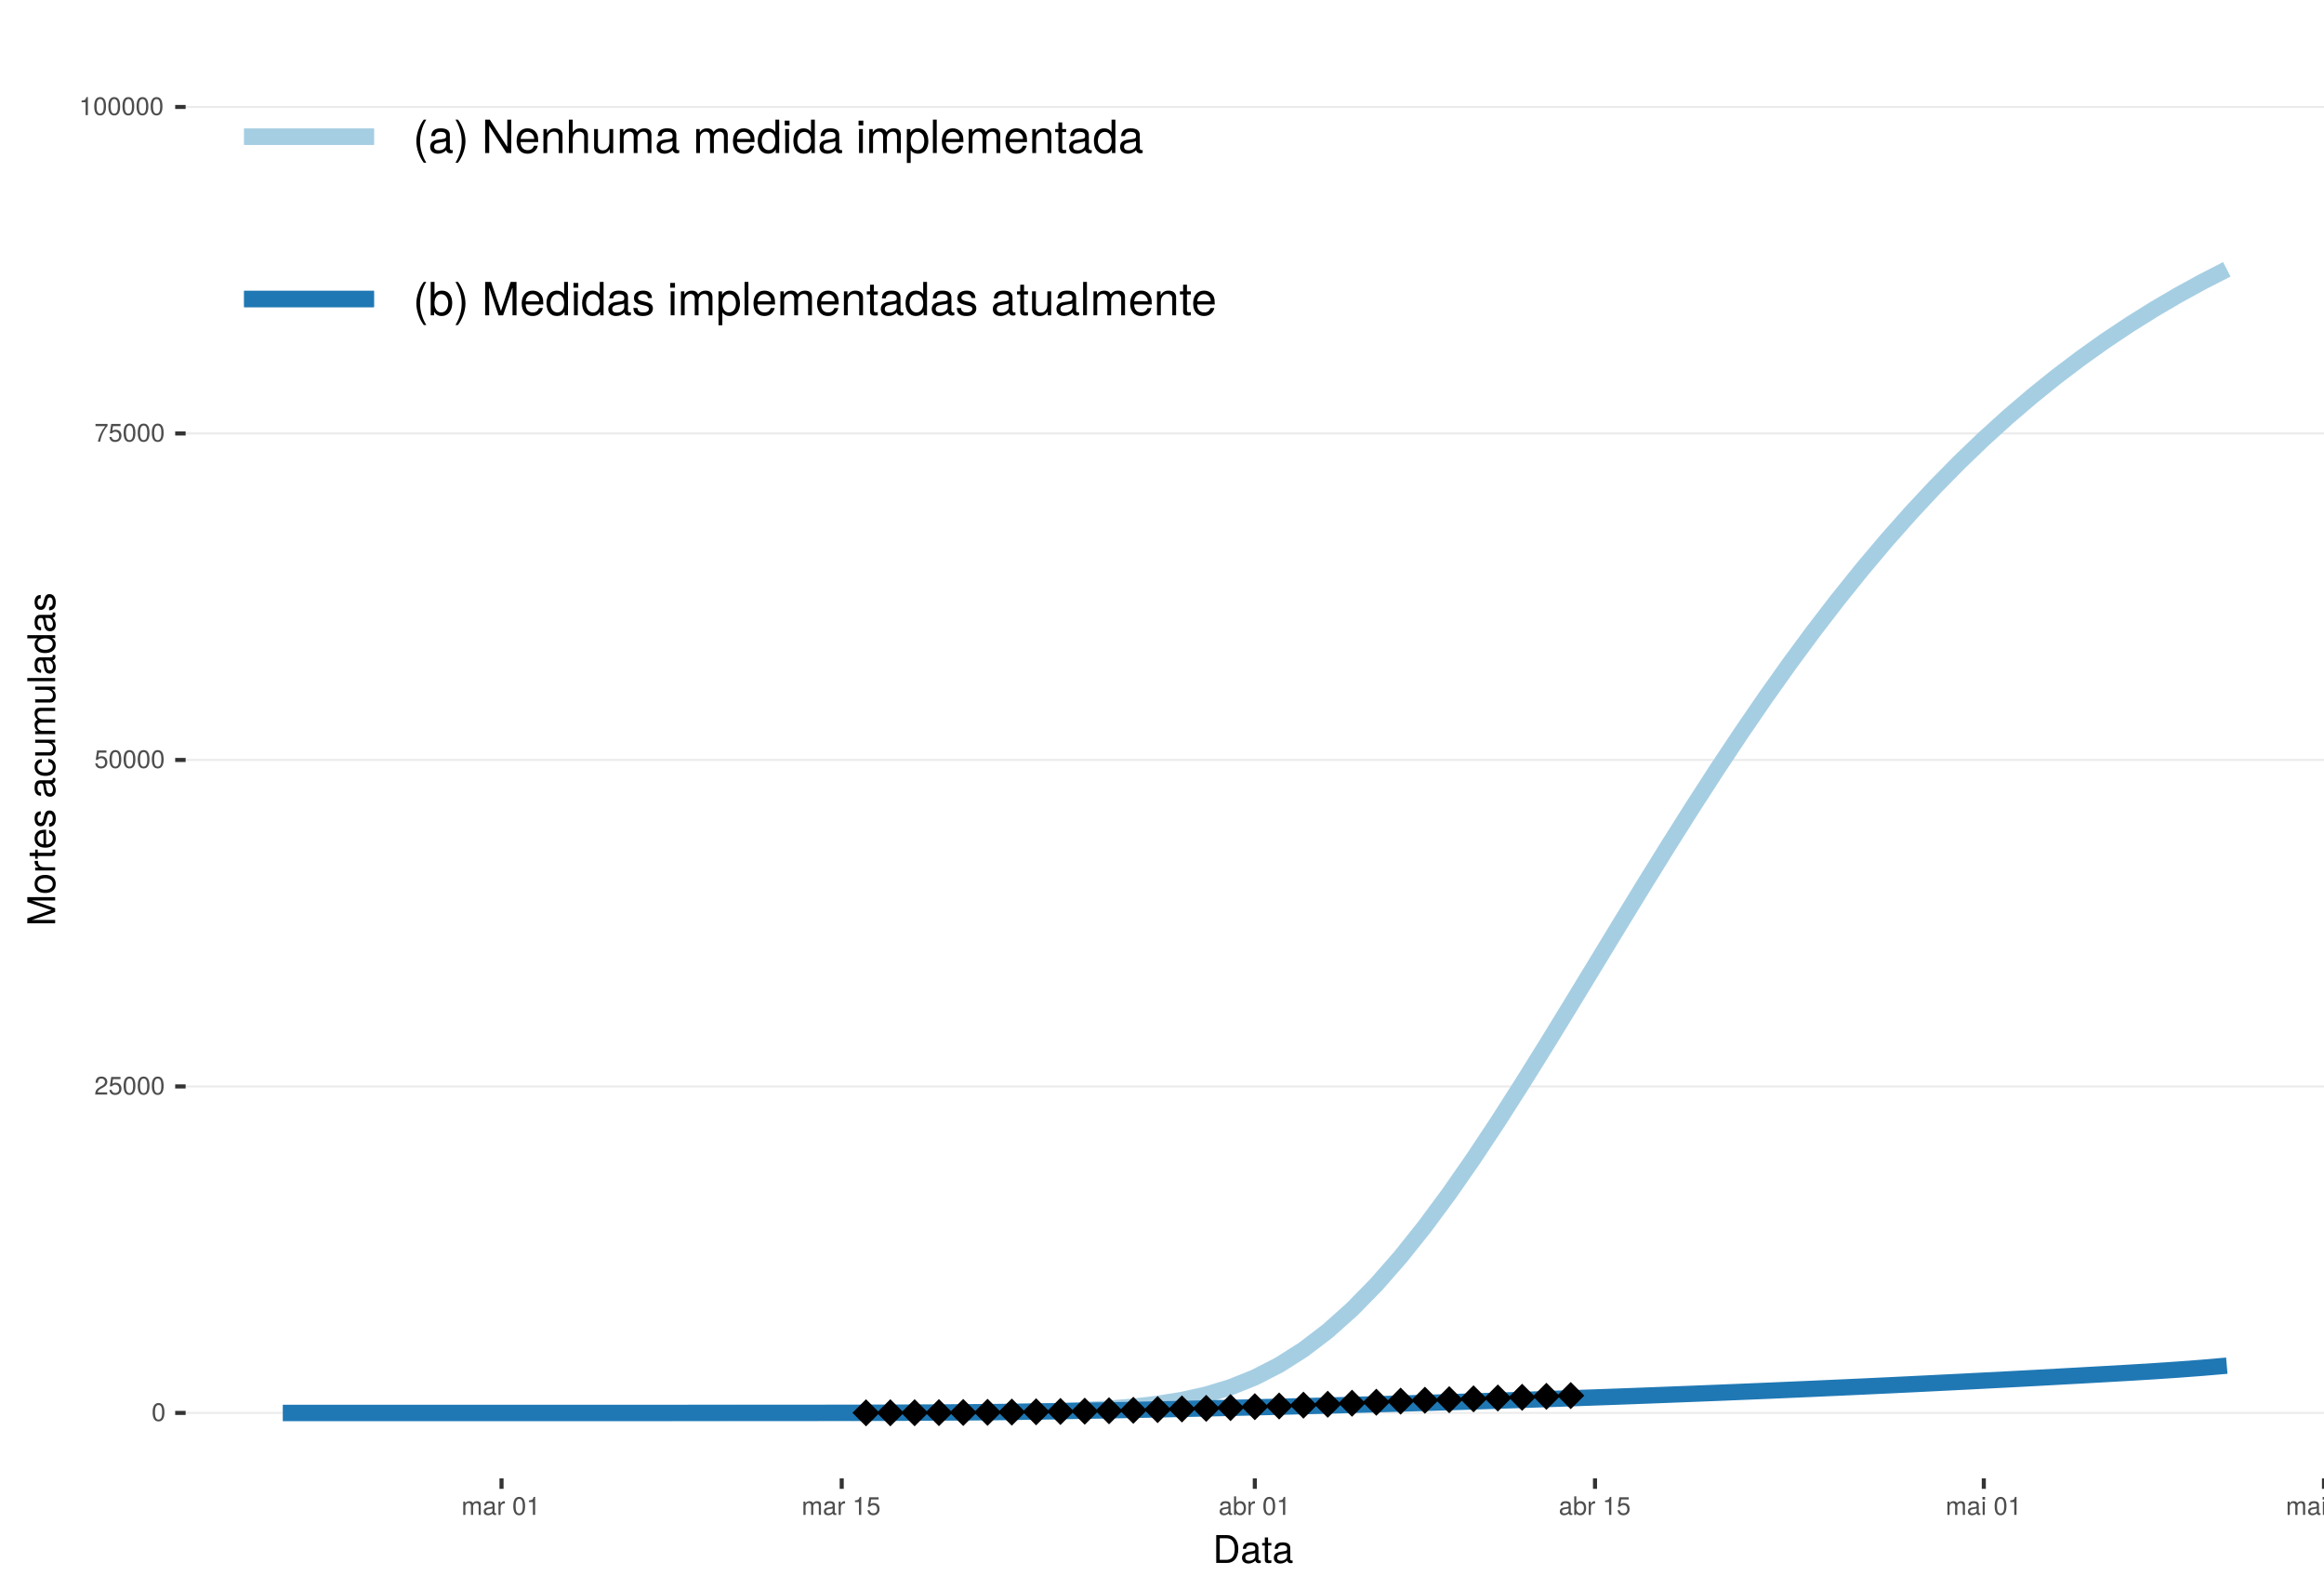 <?xml version="1.0" encoding="UTF-8"?>
<svg xmlns="http://www.w3.org/2000/svg" xmlns:xlink="http://www.w3.org/1999/xlink" width="609pt" height="413pt" viewBox="0 0 609 413" version="1.1">
<defs>
<g>
<symbol overflow="visible" id="glyph0-0">
<path style="stroke:none;" d=""/>
</symbol>
<symbol overflow="visible" id="glyph0-1">
<path style="stroke:none;" d="M 3.375 -2.266 C 3.375 -3.906 2.859 -4.719 1.828 -4.719 C 0.812 -4.719 0.281 -3.891 0.281 -2.312 C 0.281 -0.719 0.812 0.094 1.828 0.094 C 2.828 0.094 3.375 -0.719 3.375 -2.266 Z M 2.781 -2.328 C 2.781 -0.984 2.469 -0.391 1.812 -0.391 C 1.203 -0.391 0.891 -1.016 0.891 -2.297 C 0.891 -3.594 1.203 -4.203 1.828 -4.203 C 2.469 -4.203 2.781 -3.594 2.781 -2.328 Z M 2.781 -2.328 "/>
</symbol>
<symbol overflow="visible" id="glyph0-2">
<path style="stroke:none;" d="M 3.406 -3.328 C 3.406 -4.141 2.781 -4.719 1.891 -4.719 C 0.922 -4.719 0.359 -4.234 0.328 -3.078 L 0.922 -3.078 C 0.969 -3.875 1.297 -4.203 1.875 -4.203 C 2.406 -4.203 2.797 -3.828 2.797 -3.328 C 2.797 -2.953 2.578 -2.625 2.156 -2.391 L 1.547 -2.047 C 0.562 -1.484 0.281 -1.031 0.219 0 L 3.375 0 L 3.375 -0.578 L 0.891 -0.578 C 0.938 -0.969 1.156 -1.219 1.734 -1.547 L 2.406 -1.906 C 3.062 -2.266 3.406 -2.75 3.406 -3.328 Z M 3.406 -3.328 "/>
</symbol>
<symbol overflow="visible" id="glyph0-3">
<path style="stroke:none;" d="M 3.422 -1.562 C 3.422 -2.5 2.797 -3.109 1.891 -3.109 C 1.562 -3.109 1.297 -3.016 1.016 -2.828 L 1.203 -4.047 L 3.172 -4.047 L 3.172 -4.625 L 0.734 -4.625 L 0.375 -2.156 L 0.922 -2.156 C 1.188 -2.469 1.422 -2.594 1.781 -2.594 C 2.422 -2.594 2.812 -2.188 2.812 -1.484 C 2.812 -0.812 2.422 -0.422 1.781 -0.422 C 1.266 -0.422 0.953 -0.672 0.812 -1.219 L 0.234 -1.219 C 0.422 -0.266 0.953 0.094 1.797 0.094 C 2.75 0.094 3.422 -0.562 3.422 -1.562 Z M 3.422 -1.562 "/>
</symbol>
<symbol overflow="visible" id="glyph0-4">
<path style="stroke:none;" d="M 3.469 -4.125 L 3.469 -4.625 L 0.312 -4.625 L 0.312 -4.047 L 2.859 -4.047 C 1.922 -2.859 1.25 -1.484 0.922 0 L 1.547 0 C 1.797 -1.531 2.469 -2.953 3.469 -4.125 Z M 3.469 -4.125 "/>
</symbol>
<symbol overflow="visible" id="glyph0-5">
<path style="stroke:none;" d="M 2.312 0 L 2.312 -4.719 L 1.922 -4.719 C 1.719 -4 1.578 -3.891 0.672 -3.781 L 0.672 -3.359 L 1.719 -3.359 L 1.719 0 Z M 2.312 0 "/>
</symbol>
<symbol overflow="visible" id="glyph0-6">
<path style="stroke:none;" d="M 5.062 0 L 5.062 -2.609 C 5.062 -3.234 4.719 -3.594 4.062 -3.594 C 3.594 -3.594 3.312 -3.453 2.984 -3.062 C 2.781 -3.422 2.5 -3.594 2.047 -3.594 C 1.578 -3.594 1.281 -3.422 0.984 -3 L 0.984 -3.484 L 0.469 -3.484 L 0.469 0 L 1.031 0 L 1.031 -2.188 C 1.031 -2.703 1.391 -3.109 1.844 -3.109 C 2.25 -3.109 2.484 -2.844 2.484 -2.406 L 2.484 0 L 3.047 0 L 3.047 -2.188 C 3.047 -2.703 3.422 -3.109 3.875 -3.109 C 4.266 -3.109 4.5 -2.844 4.5 -2.406 L 4.5 0 Z M 5.062 0 "/>
</symbol>
<symbol overflow="visible" id="glyph0-7">
<path style="stroke:none;" d="M 3.562 -0.016 L 3.562 -0.438 C 3.5 -0.422 3.469 -0.422 3.438 -0.422 C 3.25 -0.422 3.141 -0.516 3.141 -0.688 L 3.141 -2.641 C 3.141 -3.25 2.688 -3.594 1.828 -3.594 C 0.984 -3.594 0.469 -3.266 0.438 -2.453 L 0.984 -2.453 C 1.031 -2.875 1.297 -3.078 1.812 -3.078 C 2.312 -3.078 2.594 -2.891 2.594 -2.562 L 2.594 -2.406 C 2.594 -2.172 2.453 -2.078 2.016 -2.031 C 1.219 -1.922 1.109 -1.891 0.891 -1.812 C 0.484 -1.641 0.281 -1.328 0.281 -0.906 C 0.281 -0.266 0.719 0.094 1.422 0.094 C 1.875 0.094 2.297 -0.094 2.609 -0.406 C 2.672 -0.141 2.906 0.047 3.188 0.047 C 3.297 0.047 3.375 0.031 3.562 -0.016 Z M 2.594 -1.203 C 2.594 -0.703 2.078 -0.391 1.547 -0.391 C 1.109 -0.391 0.859 -0.547 0.859 -0.922 C 0.859 -1.281 1.109 -1.438 1.703 -1.531 C 2.281 -1.609 2.406 -1.641 2.594 -1.719 Z M 2.594 -1.203 "/>
</symbol>
<symbol overflow="visible" id="glyph0-8">
<path style="stroke:none;" d="M 2.141 -3 L 2.141 -3.562 C 2.047 -3.578 2 -3.594 1.922 -3.594 C 1.562 -3.594 1.297 -3.375 0.969 -2.859 L 0.969 -3.484 L 0.469 -3.484 L 0.469 0 L 1.016 0 L 1.016 -1.812 C 1.016 -2.594 1.281 -2.984 2.141 -3 Z M 2.141 -3 "/>
</symbol>
<symbol overflow="visible" id="glyph0-9">
<path style="stroke:none;" d=""/>
</symbol>
<symbol overflow="visible" id="glyph0-10">
<path style="stroke:none;" d="M 3.484 -1.781 C 3.484 -2.922 2.906 -3.594 1.984 -3.594 C 1.516 -3.594 1.172 -3.406 0.906 -3.016 L 0.906 -4.859 L 0.359 -4.859 L 0.359 0 L 0.859 0 L 0.859 -0.5 C 1.125 -0.094 1.484 0.094 1.969 0.094 C 2.875 0.094 3.484 -0.656 3.484 -1.781 Z M 2.906 -1.75 C 2.906 -0.953 2.484 -0.422 1.891 -0.422 C 1.297 -0.422 0.906 -0.953 0.906 -1.75 C 0.906 -2.562 1.297 -3.094 1.891 -3.062 C 2.5 -3.062 2.906 -2.531 2.906 -1.75 Z M 2.906 -1.75 "/>
</symbol>
<symbol overflow="visible" id="glyph0-11">
<path style="stroke:none;" d="M 1.016 0 L 1.016 -3.484 L 0.469 -3.484 L 0.469 0 Z M 1.094 -4.016 L 1.094 -4.703 L 0.406 -4.703 L 0.406 -4.016 Z M 1.094 -4.016 "/>
</symbol>
<symbol overflow="visible" id="glyph1-0">
<path style="stroke:none;" d=""/>
</symbol>
<symbol overflow="visible" id="glyph1-1">
<path style="stroke:none;" d="M 6.672 -3.656 C 6.672 -5.906 5.547 -7.297 3.703 -7.297 L 0.891 -7.297 L 0.891 0 L 3.703 0 C 5.547 0 6.672 -1.375 6.672 -3.656 Z M 5.734 -3.641 C 5.734 -1.797 4.984 -0.812 3.547 -0.812 L 1.812 -0.812 L 1.812 -6.469 L 3.547 -6.469 C 4.984 -6.469 5.734 -5.5 5.734 -3.641 Z M 5.734 -3.641 "/>
</symbol>
<symbol overflow="visible" id="glyph1-2">
<path style="stroke:none;" d="M 5.344 -0.016 L 5.344 -0.656 C 5.266 -0.625 5.219 -0.625 5.172 -0.625 C 4.875 -0.625 4.719 -0.781 4.719 -1.047 L 4.719 -3.953 C 4.719 -4.891 4.047 -5.391 2.75 -5.391 C 1.484 -5.391 0.703 -4.906 0.656 -3.688 L 1.484 -3.688 C 1.562 -4.328 1.938 -4.625 2.719 -4.625 C 3.469 -4.625 3.891 -4.344 3.891 -3.844 L 3.891 -3.625 C 3.891 -3.266 3.688 -3.125 3.016 -3.047 C 1.844 -2.891 1.656 -2.844 1.344 -2.719 C 0.734 -2.469 0.422 -2 0.422 -1.359 C 0.422 -0.406 1.078 0.156 2.141 0.156 C 2.812 0.156 3.453 -0.125 3.922 -0.625 C 4.016 -0.219 4.375 0.062 4.781 0.062 C 4.953 0.062 5.078 0.047 5.344 -0.016 Z M 3.891 -1.812 C 3.891 -1.062 3.125 -0.578 2.312 -0.578 C 1.672 -0.578 1.297 -0.812 1.297 -1.375 C 1.297 -1.938 1.656 -2.172 2.547 -2.297 C 3.438 -2.422 3.609 -2.453 3.891 -2.594 Z M 3.891 -1.812 "/>
</symbol>
<symbol overflow="visible" id="glyph1-3">
<path style="stroke:none;" d="M 2.547 0 L 2.547 -0.703 C 2.438 -0.672 2.297 -0.656 2.141 -0.656 C 1.781 -0.656 1.688 -0.766 1.688 -1.125 L 1.688 -4.562 L 2.547 -4.562 L 2.547 -5.234 L 1.688 -5.234 L 1.688 -6.688 L 0.844 -6.688 L 0.844 -5.234 L 0.141 -5.234 L 0.141 -4.562 L 0.844 -4.562 L 0.844 -0.766 C 0.844 -0.234 1.203 0.062 1.859 0.062 C 2.062 0.062 2.266 0.047 2.547 0 Z M 2.547 0 "/>
</symbol>
<symbol overflow="visible" id="glyph2-0">
<path style="stroke:none;" d=""/>
</symbol>
<symbol overflow="visible" id="glyph2-1">
<path style="stroke:none;" d="M 0 -7.609 L -7.297 -7.609 L -7.297 -6.312 L -0.938 -4.203 L -7.297 -2.047 L -7.297 -0.75 L 0 -0.75 L 0 -1.625 L -6.109 -1.625 L 0 -3.703 L 0 -4.688 L -6.109 -6.734 L 0 -6.734 Z M 0 -7.609 "/>
</symbol>
<symbol overflow="visible" id="glyph2-2">
<path style="stroke:none;" d="M -2.578 -5.094 C -4.391 -5.094 -5.391 -4.234 -5.391 -2.719 C -5.391 -1.25 -4.375 -0.359 -2.625 -0.359 C -0.859 -0.359 0.156 -1.234 0.156 -2.734 C 0.156 -4.203 -0.859 -5.094 -2.578 -5.094 Z M -2.594 -4.234 C -1.359 -4.234 -0.625 -3.656 -0.625 -2.734 C -0.625 -1.797 -1.344 -1.234 -2.625 -1.234 C -3.875 -1.234 -4.625 -1.797 -4.625 -2.734 C -4.625 -3.672 -3.891 -4.234 -2.594 -4.234 Z M -2.594 -4.234 "/>
</symbol>
<symbol overflow="visible" id="glyph2-3">
<path style="stroke:none;" d="M -4.516 -3.203 L -5.359 -3.203 C -5.375 -3.062 -5.391 -3 -5.391 -2.891 C -5.391 -2.344 -5.062 -1.938 -4.297 -1.453 L -5.234 -1.453 L -5.234 -0.703 L 0 -0.703 L 0 -1.531 L -2.719 -1.531 C -3.906 -1.531 -4.484 -1.922 -4.516 -3.203 Z M -4.516 -3.203 "/>
</symbol>
<symbol overflow="visible" id="glyph2-4">
<path style="stroke:none;" d="M 0 -2.547 L -0.703 -2.547 C -0.672 -2.438 -0.656 -2.297 -0.656 -2.141 C -0.656 -1.781 -0.766 -1.688 -1.125 -1.688 L -4.562 -1.688 L -4.562 -2.547 L -5.234 -2.547 L -5.234 -1.688 L -6.688 -1.688 L -6.688 -0.844 L -5.234 -0.844 L -5.234 -0.141 L -4.562 -0.141 L -4.562 -0.844 L -0.766 -0.844 C -0.234 -0.844 0.062 -1.203 0.062 -1.859 C 0.062 -2.062 0.047 -2.266 0 -2.547 Z M 0 -2.547 "/>
</symbol>
<symbol overflow="visible" id="glyph2-5">
<path style="stroke:none;" d="M -2.375 -5.125 C -3.141 -5.125 -3.625 -5.062 -4.016 -4.922 C -4.875 -4.578 -5.391 -3.781 -5.391 -2.797 C -5.391 -1.344 -4.312 -0.406 -2.594 -0.406 C -0.875 -0.406 0.156 -1.312 0.156 -2.781 C 0.156 -3.984 -0.531 -4.812 -1.594 -5.016 L -1.594 -4.188 C -0.906 -3.953 -0.625 -3.484 -0.625 -2.812 C -0.625 -1.938 -1.188 -1.297 -2.375 -1.266 Z M -3.125 -4.234 C -3.125 -4.234 -3.078 -4.234 -3.062 -4.234 L -3.062 -1.297 C -3.984 -1.359 -4.625 -1.953 -4.625 -2.797 C -4.625 -3.609 -3.938 -4.234 -3.125 -4.234 Z M -3.125 -4.234 "/>
</symbol>
<symbol overflow="visible" id="glyph2-6">
<path style="stroke:none;" d="M -1.469 -4.594 C -2.25 -4.594 -2.641 -4.156 -2.891 -3.109 L -3.078 -2.312 C -3.234 -1.625 -3.453 -1.344 -3.828 -1.344 C -4.312 -1.344 -4.625 -1.766 -4.625 -2.453 C -4.625 -3.125 -4.328 -3.484 -3.781 -3.5 L -3.781 -4.375 C -4.812 -4.375 -5.391 -3.688 -5.391 -2.484 C -5.391 -1.266 -4.766 -0.469 -3.797 -0.469 C -2.969 -0.469 -2.578 -0.891 -2.281 -2.125 L -2.094 -2.906 C -1.953 -3.484 -1.781 -3.719 -1.406 -3.719 C -0.906 -3.719 -0.625 -3.234 -0.625 -2.5 C -0.625 -1.75 -0.797 -1.328 -1.594 -1.219 L -1.594 -0.344 C -0.391 -0.375 0.156 -1.062 0.156 -2.438 C 0.156 -3.75 -0.453 -4.594 -1.469 -4.594 Z M -1.469 -4.594 "/>
</symbol>
<symbol overflow="visible" id="glyph2-7">
<path style="stroke:none;" d=""/>
</symbol>
<symbol overflow="visible" id="glyph2-8">
<path style="stroke:none;" d="M -0.016 -5.344 L -0.656 -5.344 C -0.625 -5.266 -0.625 -5.219 -0.625 -5.172 C -0.625 -4.875 -0.781 -4.719 -1.047 -4.719 L -3.953 -4.719 C -4.891 -4.719 -5.391 -4.047 -5.391 -2.75 C -5.391 -1.484 -4.906 -0.703 -3.688 -0.656 L -3.688 -1.484 C -4.328 -1.562 -4.625 -1.938 -4.625 -2.719 C -4.625 -3.469 -4.344 -3.891 -3.844 -3.891 L -3.625 -3.891 C -3.266 -3.891 -3.125 -3.688 -3.047 -3.016 C -2.891 -1.844 -2.844 -1.656 -2.719 -1.344 C -2.469 -0.734 -2 -0.422 -1.359 -0.422 C -0.406 -0.422 0.156 -1.078 0.156 -2.141 C 0.156 -2.812 -0.125 -3.453 -0.625 -3.922 C -0.219 -4.016 0.062 -4.375 0.062 -4.781 C 0.062 -4.953 0.047 -5.078 -0.016 -5.344 Z M -1.812 -3.891 C -1.062 -3.891 -0.578 -3.125 -0.578 -2.312 C -0.578 -1.672 -0.812 -1.297 -1.375 -1.297 C -1.938 -1.297 -2.172 -1.656 -2.297 -2.547 C -2.422 -3.438 -2.453 -3.609 -2.594 -3.891 Z M -1.812 -3.891 "/>
</symbol>
<symbol overflow="visible" id="glyph2-9">
<path style="stroke:none;" d="M -1.797 -4.766 L -1.797 -3.938 C -0.953 -3.797 -0.625 -3.359 -0.625 -2.656 C -0.625 -1.734 -1.328 -1.188 -2.562 -1.188 C -3.875 -1.188 -4.625 -1.719 -4.625 -2.625 C -4.625 -3.328 -4.203 -3.766 -3.484 -3.875 L -3.484 -4.703 C -4.766 -4.609 -5.391 -3.812 -5.391 -2.641 C -5.391 -1.234 -4.312 -0.312 -2.562 -0.312 C -0.875 -0.312 0.156 -1.203 0.156 -2.625 C 0.156 -3.875 -0.594 -4.672 -1.797 -4.766 Z M -1.797 -4.766 "/>
</symbol>
<symbol overflow="visible" id="glyph2-10">
<path style="stroke:none;" d="M 0 -4.812 L -5.234 -4.812 L -5.234 -3.984 L -2.344 -3.984 C -1.281 -3.984 -0.578 -3.438 -0.578 -2.562 C -0.578 -1.906 -0.984 -1.484 -1.609 -1.484 L -5.234 -1.484 L -5.234 -0.656 L -1.281 -0.656 C -0.406 -0.656 0.156 -1.297 0.156 -2.312 C 0.156 -3.094 -0.125 -3.578 -0.812 -4.062 L 0 -4.062 Z M 0 -4.812 "/>
</symbol>
<symbol overflow="visible" id="glyph2-11">
<path style="stroke:none;" d="M 0 -7.594 L -3.938 -7.594 C -4.875 -7.594 -5.391 -7.078 -5.391 -6.094 C -5.391 -5.406 -5.188 -4.984 -4.594 -4.484 C -5.156 -4.188 -5.391 -3.766 -5.391 -3.078 C -5.391 -2.375 -5.125 -1.922 -4.5 -1.469 L -5.234 -1.469 L -5.234 -0.703 L 0 -0.703 L 0 -1.547 L -3.297 -1.547 C -4.047 -1.547 -4.656 -2.094 -4.656 -2.766 C -4.656 -3.391 -4.281 -3.734 -3.609 -3.734 L 0 -3.734 L 0 -4.562 L -3.297 -4.562 C -4.047 -4.562 -4.656 -5.125 -4.656 -5.812 C -4.656 -6.422 -4.266 -6.766 -3.609 -6.766 L 0 -6.766 Z M 0 -7.594 "/>
</symbol>
<symbol overflow="visible" id="glyph2-12">
<path style="stroke:none;" d="M 0 -1.516 L -7.297 -1.516 L -7.297 -0.688 L 0 -0.688 Z M 0 -1.516 "/>
</symbol>
<symbol overflow="visible" id="glyph2-13">
<path style="stroke:none;" d="M 0 -4.953 L -7.297 -4.953 L -7.297 -4.125 L -4.578 -4.125 C -5.109 -3.766 -5.391 -3.203 -5.391 -2.516 C -5.391 -1.156 -4.344 -0.266 -2.672 -0.266 C -0.906 -0.266 0.156 -1.125 0.156 -2.547 C 0.156 -3.266 -0.125 -3.766 -0.766 -4.203 L 0 -4.203 Z M -2.594 -4.125 C -1.391 -4.125 -0.625 -3.547 -0.625 -2.656 C -0.625 -1.734 -1.406 -1.125 -2.625 -1.125 C -3.844 -1.125 -4.609 -1.734 -4.609 -2.656 C -4.609 -3.547 -3.812 -4.125 -2.594 -4.125 Z M -2.594 -4.125 "/>
</symbol>
<symbol overflow="visible" id="glyph3-0">
<path style="stroke:none;" d=""/>
</symbol>
<symbol overflow="visible" id="glyph3-1">
<path style="stroke:none;" d="M 3.484 2.547 C 2.438 0.828 1.844 -1.188 1.844 -3.109 C 1.844 -5.016 2.438 -7.047 3.484 -8.75 L 2.828 -8.75 C 1.625 -7.172 0.875 -4.984 0.875 -3.109 C 0.875 -1.219 1.625 0.969 2.828 2.547 Z M 3.484 2.547 "/>
</symbol>
<symbol overflow="visible" id="glyph3-2">
<path style="stroke:none;" d="M 6.422 -0.031 L 6.422 -0.781 C 6.312 -0.75 6.266 -0.75 6.203 -0.75 C 5.859 -0.75 5.656 -0.938 5.656 -1.25 L 5.656 -4.75 C 5.656 -5.875 4.844 -6.469 3.297 -6.469 C 1.781 -6.469 0.844 -5.875 0.781 -4.422 L 1.781 -4.422 C 1.875 -5.203 2.328 -5.547 3.266 -5.547 C 4.156 -5.547 4.672 -5.203 4.672 -4.609 L 4.672 -4.344 C 4.672 -3.922 4.422 -3.75 3.625 -3.641 C 2.203 -3.469 1.984 -3.422 1.609 -3.266 C 0.875 -2.969 0.5 -2.406 0.5 -1.625 C 0.5 -0.484 1.297 0.188 2.562 0.188 C 3.375 0.188 4.156 -0.156 4.703 -0.75 C 4.812 -0.266 5.25 0.078 5.734 0.078 C 5.938 0.078 6.094 0.062 6.422 -0.031 Z M 4.672 -2.172 C 4.672 -1.266 3.75 -0.703 2.781 -0.703 C 2 -0.703 1.547 -0.969 1.547 -1.656 C 1.547 -2.312 1.984 -2.609 3.062 -2.766 C 4.109 -2.906 4.328 -2.953 4.672 -3.109 Z M 4.672 -2.172 "/>
</symbol>
<symbol overflow="visible" id="glyph3-3">
<path style="stroke:none;" d="M 3.078 -3.094 C 3.078 -4.984 2.312 -7.172 1.109 -8.75 L 0.453 -8.75 C 1.516 -7.031 2.094 -5.016 2.094 -3.094 C 2.094 -1.188 1.516 0.844 0.453 2.547 L 1.109 2.547 C 2.312 0.969 3.078 -1.219 3.078 -3.094 Z M 3.078 -3.094 "/>
</symbol>
<symbol overflow="visible" id="glyph3-4">
<path style="stroke:none;" d=""/>
</symbol>
<symbol overflow="visible" id="glyph3-5">
<path style="stroke:none;" d="M 7.75 0 L 7.75 -8.75 L 6.703 -8.75 L 6.703 -1.594 L 2.125 -8.75 L 0.906 -8.75 L 0.906 0 L 1.969 0 L 1.969 -7.094 L 6.484 0 Z M 7.75 0 "/>
</symbol>
<symbol overflow="visible" id="glyph3-6">
<path style="stroke:none;" d="M 6.156 -2.859 C 6.156 -3.766 6.078 -4.344 5.906 -4.812 C 5.5 -5.844 4.531 -6.469 3.359 -6.469 C 1.609 -6.469 0.484 -5.172 0.484 -3.109 C 0.484 -1.047 1.578 0.188 3.344 0.188 C 4.781 0.188 5.766 -0.641 6.031 -1.906 L 5.016 -1.906 C 4.734 -1.078 4.172 -0.75 3.375 -0.75 C 2.328 -0.75 1.547 -1.422 1.531 -2.859 Z M 5.094 -3.75 C 5.094 -3.75 5.094 -3.703 5.078 -3.672 L 1.547 -3.672 C 1.625 -4.781 2.344 -5.547 3.344 -5.547 C 4.328 -5.547 5.094 -4.734 5.094 -3.75 Z M 5.094 -3.75 "/>
</symbol>
<symbol overflow="visible" id="glyph3-7">
<path style="stroke:none;" d="M 5.844 0 L 5.844 -4.75 C 5.844 -5.797 5.062 -6.469 3.859 -6.469 C 2.922 -6.469 2.312 -6.109 1.766 -5.234 L 1.766 -6.281 L 0.844 -6.281 L 0.844 0 L 1.844 0 L 1.844 -3.469 C 1.844 -4.75 2.531 -5.594 3.547 -5.594 C 4.344 -5.594 4.844 -5.109 4.844 -4.359 L 4.844 0 Z M 5.844 0 "/>
</symbol>
<symbol overflow="visible" id="glyph3-8">
<path style="stroke:none;" d="M 5.828 0 L 5.828 -4.75 C 5.828 -5.812 5.078 -6.469 3.859 -6.469 C 2.969 -6.469 2.422 -6.188 1.844 -5.422 L 1.844 -8.75 L 0.844 -8.75 L 0.844 0 L 1.844 0 L 1.844 -3.469 C 1.844 -4.75 2.516 -5.594 3.547 -5.594 C 4.25 -5.594 4.844 -5.188 4.844 -4.359 L 4.844 0 Z M 5.828 0 "/>
</symbol>
<symbol overflow="visible" id="glyph3-9">
<path style="stroke:none;" d="M 5.781 0 L 5.781 -6.281 L 4.781 -6.281 L 4.781 -2.812 C 4.781 -1.531 4.109 -0.703 3.078 -0.703 C 2.281 -0.703 1.781 -1.172 1.781 -1.938 L 1.781 -6.281 L 0.781 -6.281 L 0.781 -1.531 C 0.781 -0.484 1.562 0.188 2.781 0.188 C 3.703 0.188 4.297 -0.141 4.891 -0.969 L 4.891 0 Z M 5.781 0 "/>
</symbol>
<symbol overflow="visible" id="glyph3-10">
<path style="stroke:none;" d="M 9.125 0 L 9.125 -4.719 C 9.125 -5.844 8.5 -6.469 7.312 -6.469 C 6.484 -6.469 5.969 -6.219 5.391 -5.516 C 5.016 -6.188 4.516 -6.469 3.703 -6.469 C 2.859 -6.469 2.297 -6.156 1.766 -5.406 L 1.766 -6.281 L 0.859 -6.281 L 0.859 0 L 1.844 0 L 1.844 -3.953 C 1.844 -4.859 2.516 -5.594 3.328 -5.594 C 4.062 -5.594 4.484 -5.141 4.484 -4.328 L 4.484 0 L 5.484 0 L 5.484 -3.953 C 5.484 -4.859 6.156 -5.594 6.969 -5.594 C 7.703 -5.594 8.125 -5.125 8.125 -4.328 L 8.125 0 Z M 9.125 0 "/>
</symbol>
<symbol overflow="visible" id="glyph3-11">
<path style="stroke:none;" d="M 5.938 0 L 5.938 -8.75 L 4.938 -8.75 L 4.938 -5.5 C 4.531 -6.125 3.859 -6.469 3.016 -6.469 C 1.375 -6.469 0.312 -5.203 0.312 -3.203 C 0.312 -1.078 1.359 0.188 3.047 0.188 C 3.906 0.188 4.516 -0.141 5.047 -0.922 L 5.047 0 Z M 4.938 -3.125 C 4.938 -1.672 4.25 -0.75 3.188 -0.75 C 2.094 -0.75 1.359 -1.688 1.359 -3.141 C 1.359 -4.609 2.094 -5.531 3.188 -5.531 C 4.266 -5.531 4.938 -4.578 4.938 -3.125 Z M 4.938 -3.125 "/>
</symbol>
<symbol overflow="visible" id="glyph3-12">
<path style="stroke:none;" d="M 1.844 0 L 1.844 -6.281 L 0.844 -6.281 L 0.844 0 Z M 1.969 -7.234 L 1.969 -8.484 L 0.719 -8.484 L 0.719 -7.234 Z M 1.969 -7.234 "/>
</symbol>
<symbol overflow="visible" id="glyph3-13">
<path style="stroke:none;" d="M 6.281 -3.078 C 6.281 -5.203 5.25 -6.469 3.578 -6.469 C 2.719 -6.469 2.047 -6.078 1.578 -5.344 L 1.578 -6.281 L 0.656 -6.281 L 0.656 2.609 L 1.656 2.609 L 1.656 -0.75 C 2.188 -0.109 2.766 0.188 3.594 0.188 C 5.203 0.188 6.281 -1.078 6.281 -3.078 Z M 5.234 -3.109 C 5.234 -1.688 4.5 -0.75 3.406 -0.75 C 2.359 -0.75 1.656 -1.625 1.656 -3.094 C 1.656 -4.578 2.359 -5.531 3.406 -5.531 C 4.516 -5.531 5.234 -4.609 5.234 -3.109 Z M 5.234 -3.109 "/>
</symbol>
<symbol overflow="visible" id="glyph3-14">
<path style="stroke:none;" d="M 1.812 0 L 1.812 -8.75 L 0.812 -8.75 L 0.812 0 Z M 1.812 0 "/>
</symbol>
<symbol overflow="visible" id="glyph3-15">
<path style="stroke:none;" d="M 3.047 0 L 3.047 -0.844 C 2.922 -0.797 2.766 -0.797 2.562 -0.797 C 2.141 -0.797 2.016 -0.906 2.016 -1.359 L 2.016 -5.469 L 3.047 -5.469 L 3.047 -6.281 L 2.016 -6.281 L 2.016 -8.016 L 1.016 -8.016 L 1.016 -6.281 L 0.172 -6.281 L 0.172 -5.469 L 1.016 -5.469 L 1.016 -0.906 C 1.016 -0.281 1.453 0.078 2.234 0.078 C 2.469 0.078 2.719 0.062 3.047 0 Z M 3.047 0 "/>
</symbol>
<symbol overflow="visible" id="glyph3-16">
<path style="stroke:none;" d="M 6.281 -3.219 C 6.281 -5.25 5.25 -6.469 3.594 -6.469 C 2.719 -6.469 2.109 -6.141 1.641 -5.438 L 1.641 -8.75 L 0.641 -8.75 L 0.641 0 L 1.547 0 L 1.547 -0.906 C 2.031 -0.172 2.656 0.188 3.547 0.188 C 5.203 0.188 6.281 -1.172 6.281 -3.219 Z M 5.234 -3.156 C 5.234 -1.734 4.484 -0.75 3.391 -0.75 C 2.344 -0.75 1.641 -1.719 1.641 -3.141 C 1.641 -4.625 2.344 -5.578 3.391 -5.531 C 4.516 -5.531 5.234 -4.562 5.234 -3.156 Z M 5.234 -3.156 "/>
</symbol>
<symbol overflow="visible" id="glyph3-17">
<path style="stroke:none;" d="M 9.125 0 L 9.125 -8.75 L 7.578 -8.75 L 5.047 -1.125 L 2.453 -8.75 L 0.906 -8.75 L 0.906 0 L 1.953 0 L 1.953 -7.328 L 4.438 0 L 5.609 0 L 8.078 -7.328 L 8.078 0 Z M 9.125 0 "/>
</symbol>
<symbol overflow="visible" id="glyph3-18">
<path style="stroke:none;" d="M 5.516 -1.766 C 5.516 -2.703 4.984 -3.172 3.734 -3.469 L 2.766 -3.703 C 1.953 -3.891 1.609 -4.156 1.609 -4.594 C 1.609 -5.172 2.125 -5.547 2.938 -5.547 C 3.75 -5.547 4.172 -5.203 4.203 -4.531 L 5.25 -4.531 C 5.25 -5.766 4.422 -6.469 2.969 -6.469 C 1.516 -6.469 0.562 -5.719 0.562 -4.547 C 0.562 -3.562 1.062 -3.094 2.562 -2.734 L 3.484 -2.516 C 4.188 -2.344 4.469 -2.141 4.469 -1.688 C 4.469 -1.094 3.875 -0.75 3 -0.75 C 2.094 -0.75 1.594 -0.953 1.469 -1.922 L 0.406 -1.922 C 0.453 -0.469 1.266 0.188 2.922 0.188 C 4.5 0.188 5.516 -0.547 5.516 -1.766 Z M 5.516 -1.766 "/>
</symbol>
</g>
<clipPath id="clip1">
  <path d="M 48.645 9.961 L 609 9.961 L 609 387.328 L 48.645 387.328 Z M 48.645 9.961 "/>
</clipPath>
<clipPath id="clip2">
  <path d="M 48.645 369 L 609 369 L 609 371 L 48.645 371 Z M 48.645 369 "/>
</clipPath>
<clipPath id="clip3">
  <path d="M 48.645 284 L 609 284 L 609 285 L 48.645 285 Z M 48.645 284 "/>
</clipPath>
<clipPath id="clip4">
  <path d="M 48.645 198 L 609 198 L 609 200 L 48.645 200 Z M 48.645 198 "/>
</clipPath>
<clipPath id="clip5">
  <path d="M 48.645 113 L 609 113 L 609 114 L 48.645 114 Z M 48.645 113 "/>
</clipPath>
<clipPath id="clip6">
  <path d="M 48.645 27 L 609 27 L 609 29 L 48.645 29 Z M 48.645 27 "/>
</clipPath>
</defs>
<g id="surface4123">
<rect x="0" y="0" width="609" height="413" style="fill:rgb(100%,100%,100%);fill-opacity:1;stroke:none;"/>
<rect x="0" y="0" width="609" height="413" style="fill:rgb(100%,100%,100%);fill-opacity:1;stroke:none;"/>
<path style="fill:none;stroke-width:1.067;stroke-linecap:round;stroke-linejoin:round;stroke:rgb(100%,100%,100%);stroke-opacity:1;stroke-miterlimit:10;" d="M 0 413 L 609 413 L 609 0 L 0 0 Z M 0 413 "/>
<g clip-path="url(#clip1)" clip-rule="nonzero">
<path style=" stroke:none;fill-rule:nonzero;fill:rgb(100%,100%,100%);fill-opacity:1;" d="M 48.645 387.328 L 609 387.328 L 609 9.961 L 48.645 9.961 Z M 48.645 387.328 "/>
</g>
<g clip-path="url(#clip2)" clip-rule="nonzero">
<path style="fill:none;stroke-width:0.533;stroke-linecap:butt;stroke-linejoin:round;stroke:rgb(92.157%,92.157%,92.157%);stroke-opacity:1;stroke-miterlimit:10;" d="M 48.645 370.176 L 609 370.176 "/>
</g>
<g clip-path="url(#clip3)" clip-rule="nonzero">
<path style="fill:none;stroke-width:0.533;stroke-linecap:butt;stroke-linejoin:round;stroke:rgb(92.157%,92.157%,92.157%);stroke-opacity:1;stroke-miterlimit:10;" d="M 48.645 284.637 L 609 284.637 "/>
</g>
<g clip-path="url(#clip4)" clip-rule="nonzero">
<path style="fill:none;stroke-width:0.533;stroke-linecap:butt;stroke-linejoin:round;stroke:rgb(92.157%,92.157%,92.157%);stroke-opacity:1;stroke-miterlimit:10;" d="M 48.645 199.102 L 609 199.102 "/>
</g>
<g clip-path="url(#clip5)" clip-rule="nonzero">
<path style="fill:none;stroke-width:0.533;stroke-linecap:butt;stroke-linejoin:round;stroke:rgb(92.157%,92.157%,92.157%);stroke-opacity:1;stroke-miterlimit:10;" d="M 48.645 113.562 L 609 113.562 "/>
</g>
<g clip-path="url(#clip6)" clip-rule="nonzero">
<path style="fill:none;stroke-width:0.533;stroke-linecap:butt;stroke-linejoin:round;stroke:rgb(92.157%,92.157%,92.157%);stroke-opacity:1;stroke-miterlimit:10;" d="M 48.645 28.023 L 609 28.023 "/>
</g>
<path style="fill:none;stroke-width:4.268;stroke-linecap:butt;stroke-linejoin:round;stroke:rgb(65.098%,80.784%,89.02%);stroke-opacity:1;stroke-miterlimit:10;" d="M 74.117 370.176 L 188.734 370.176 L 195.102 370.172 L 201.469 370.172 L 207.836 370.168 L 214.203 370.168 L 220.57 370.16 L 226.941 370.156 L 233.309 370.145 L 239.676 370.129 L 246.043 370.105 L 252.41 370.07 L 258.777 370.02 L 265.145 369.941 L 271.512 369.828 L 277.883 369.66 L 284.25 369.41 L 290.617 369.051 L 296.984 368.531 L 303.352 367.797 L 309.719 366.781 L 316.086 365.371 L 322.453 363.438 L 328.824 360.883 L 335.191 357.617 L 341.559 353.578 L 347.926 348.723 L 354.293 343.039 L 360.66 336.543 L 367.027 329.273 L 373.395 321.293 L 379.766 312.676 L 386.133 303.52 L 392.5 293.91 L 398.867 283.945 L 405.234 273.727 L 411.602 263.34 L 417.969 252.875 L 424.336 242.402 L 430.707 232.004 L 437.074 221.734 L 443.441 211.645 L 449.809 201.789 L 456.176 192.199 L 462.543 182.906 L 468.91 173.934 L 475.277 165.305 L 481.648 157.027 L 488.016 149.109 L 494.383 141.559 L 500.75 134.371 L 507.117 127.547 L 513.484 121.082 L 519.852 114.965 L 526.219 109.191 L 532.59 103.746 L 538.957 98.621 L 545.324 93.805 L 551.691 89.277 L 558.059 85.027 L 564.426 81.047 L 570.793 77.316 L 577.16 73.824 L 583.531 70.559 "/>
<path style="fill:none;stroke-width:4.268;stroke-linecap:butt;stroke-linejoin:round;stroke:rgb(12.157%,47.059%,70.588%);stroke-opacity:1;stroke-miterlimit:10;" d="M 74.117 370.176 L 176 370.176 L 182.367 370.172 L 195.102 370.172 L 214.203 370.16 L 220.57 370.152 L 226.941 370.141 L 233.309 370.125 L 239.676 370.102 L 246.043 370.066 L 252.41 370.02 L 258.777 369.961 L 265.145 369.891 L 271.512 369.805 L 277.883 369.711 L 284.25 369.609 L 290.617 369.5 L 296.984 369.383 L 303.352 369.262 L 309.719 369.133 L 316.086 368.996 L 322.453 368.855 L 328.824 368.711 L 341.559 368.406 L 354.293 368.078 L 360.66 367.906 L 367.027 367.73 L 373.395 367.547 L 379.766 367.359 L 386.133 367.168 L 392.5 366.969 L 398.867 366.766 L 405.234 366.555 L 411.602 366.34 L 417.969 366.117 L 424.336 365.891 L 430.707 365.656 L 437.074 365.414 L 443.441 365.168 L 449.809 364.918 L 462.543 364.395 L 468.91 364.121 L 475.277 363.844 L 481.648 363.559 L 488.016 363.27 L 494.383 362.973 L 500.75 362.668 L 507.117 362.355 L 513.484 362.039 L 519.852 361.715 L 526.219 361.387 L 532.59 361.051 L 538.957 360.707 L 545.324 360.359 L 551.691 360.004 L 558.059 359.641 L 564.426 359.254 L 570.793 358.828 L 577.16 358.348 L 583.531 357.797 "/>
<path style=" stroke:none;fill-rule:nonzero;fill:rgb(0%,0%,0%);fill-opacity:1;" d="M 223.383 370.148 L 226.941 366.594 L 230.496 370.148 L 226.941 373.703 Z M 223.383 370.148 "/>
<path style=" stroke:none;fill-rule:nonzero;fill:rgb(0%,0%,0%);fill-opacity:1;" d="M 229.754 370.137 L 233.309 366.582 L 236.863 370.137 L 233.309 373.695 Z M 229.754 370.137 "/>
<path style=" stroke:none;fill-rule:nonzero;fill:rgb(0%,0%,0%);fill-opacity:1;" d="M 236.121 370.129 L 239.676 366.574 L 243.23 370.129 L 239.676 373.684 Z M 236.121 370.129 "/>
<path style=" stroke:none;fill-rule:nonzero;fill:rgb(0%,0%,0%);fill-opacity:1;" d="M 242.488 370.102 L 246.043 366.547 L 249.598 370.102 L 246.043 373.656 Z M 242.488 370.102 "/>
<path style=" stroke:none;fill-rule:nonzero;fill:rgb(0%,0%,0%);fill-opacity:1;" d="M 248.855 370.062 L 252.41 366.508 L 255.965 370.062 L 252.41 373.617 Z M 248.855 370.062 "/>
<path style=" stroke:none;fill-rule:nonzero;fill:rgb(0%,0%,0%);fill-opacity:1;" d="M 255.223 370.02 L 258.777 366.465 L 262.332 370.02 L 258.777 373.574 Z M 255.223 370.02 "/>
<path style=" stroke:none;fill-rule:nonzero;fill:rgb(0%,0%,0%);fill-opacity:1;" d="M 261.59 369.961 L 265.145 366.406 L 268.699 369.961 L 265.145 373.516 Z M 261.59 369.961 "/>
<path style=" stroke:none;fill-rule:nonzero;fill:rgb(0%,0%,0%);fill-opacity:1;" d="M 267.957 369.879 L 271.512 366.324 L 275.07 369.879 L 271.512 373.434 Z M 267.957 369.879 "/>
<path style=" stroke:none;fill-rule:nonzero;fill:rgb(0%,0%,0%);fill-opacity:1;" d="M 274.324 369.793 L 277.883 366.238 L 281.438 369.793 L 277.883 373.348 Z M 274.324 369.793 "/>
<path style=" stroke:none;fill-rule:nonzero;fill:rgb(0%,0%,0%);fill-opacity:1;" d="M 280.695 369.719 L 284.25 366.164 L 287.805 369.719 L 284.25 373.277 Z M 280.695 369.719 "/>
<path style=" stroke:none;fill-rule:nonzero;fill:rgb(0%,0%,0%);fill-opacity:1;" d="M 287.062 369.609 L 290.617 366.055 L 294.172 369.609 L 290.617 373.168 Z M 287.062 369.609 "/>
<path style=" stroke:none;fill-rule:nonzero;fill:rgb(0%,0%,0%);fill-opacity:1;" d="M 293.43 369.488 L 296.984 365.934 L 300.539 369.488 L 296.984 373.043 Z M 293.43 369.488 "/>
<path style=" stroke:none;fill-rule:nonzero;fill:rgb(0%,0%,0%);fill-opacity:1;" d="M 299.797 369.309 L 303.352 365.75 L 306.906 369.309 L 303.352 372.863 Z M 299.797 369.309 "/>
<path style=" stroke:none;fill-rule:nonzero;fill:rgb(0%,0%,0%);fill-opacity:1;" d="M 306.164 369.137 L 309.719 365.582 L 313.273 369.137 L 309.719 372.691 Z M 306.164 369.137 "/>
<path style=" stroke:none;fill-rule:nonzero;fill:rgb(0%,0%,0%);fill-opacity:1;" d="M 312.531 368.984 L 316.086 365.43 L 319.641 368.984 L 316.086 372.539 Z M 312.531 368.984 "/>
<path style=" stroke:none;fill-rule:nonzero;fill:rgb(0%,0%,0%);fill-opacity:1;" d="M 318.898 368.785 L 322.453 365.227 L 326.012 368.785 L 322.453 372.34 Z M 318.898 368.785 "/>
<path style=" stroke:none;fill-rule:nonzero;fill:rgb(0%,0%,0%);fill-opacity:1;" d="M 325.266 368.543 L 328.824 364.988 L 332.379 368.543 L 328.824 372.098 Z M 325.266 368.543 "/>
<path style=" stroke:none;fill-rule:nonzero;fill:rgb(0%,0%,0%);fill-opacity:1;" d="M 331.637 368.367 L 335.191 364.809 L 338.746 368.367 L 335.191 371.922 Z M 331.637 368.367 "/>
<path style=" stroke:none;fill-rule:nonzero;fill:rgb(0%,0%,0%);fill-opacity:1;" d="M 338.004 368.145 L 341.559 364.59 L 345.113 368.145 L 341.559 371.699 Z M 338.004 368.145 "/>
<path style=" stroke:none;fill-rule:nonzero;fill:rgb(0%,0%,0%);fill-opacity:1;" d="M 344.371 367.902 L 347.926 364.348 L 351.48 367.902 L 347.926 371.461 Z M 344.371 367.902 "/>
<path style=" stroke:none;fill-rule:nonzero;fill:rgb(0%,0%,0%);fill-opacity:1;" d="M 350.738 367.633 L 354.293 364.078 L 357.848 367.633 L 354.293 371.188 Z M 350.738 367.633 "/>
<path style=" stroke:none;fill-rule:nonzero;fill:rgb(0%,0%,0%);fill-opacity:1;" d="M 357.105 367.375 L 360.66 363.816 L 364.215 367.375 L 360.66 370.93 Z M 357.105 367.375 "/>
<path style=" stroke:none;fill-rule:nonzero;fill:rgb(0%,0%,0%);fill-opacity:1;" d="M 363.473 367.086 L 367.027 363.531 L 370.582 367.086 L 367.027 370.641 Z M 363.473 367.086 "/>
<path style=" stroke:none;fill-rule:nonzero;fill:rgb(0%,0%,0%);fill-opacity:1;" d="M 369.84 366.852 L 373.395 363.297 L 376.953 366.852 L 373.395 370.41 Z M 369.84 366.852 "/>
<path style=" stroke:none;fill-rule:nonzero;fill:rgb(0%,0%,0%);fill-opacity:1;" d="M 376.207 366.711 L 379.766 363.156 L 383.32 366.711 L 379.766 370.266 Z M 376.207 366.711 "/>
<path style=" stroke:none;fill-rule:nonzero;fill:rgb(0%,0%,0%);fill-opacity:1;" d="M 382.578 366.484 L 386.133 362.93 L 389.688 366.484 L 386.133 370.039 Z M 382.578 366.484 "/>
<path style=" stroke:none;fill-rule:nonzero;fill:rgb(0%,0%,0%);fill-opacity:1;" d="M 388.945 366.27 L 392.5 362.715 L 396.055 366.27 L 392.5 369.824 Z M 388.945 366.27 "/>
<path style=" stroke:none;fill-rule:nonzero;fill:rgb(0%,0%,0%);fill-opacity:1;" d="M 395.312 366.078 L 398.867 362.523 L 402.422 366.078 L 398.867 369.633 Z M 395.312 366.078 "/>
<path style=" stroke:none;fill-rule:nonzero;fill:rgb(0%,0%,0%);fill-opacity:1;" d="M 401.68 365.824 L 405.234 362.27 L 408.789 365.824 L 405.234 369.379 Z M 401.68 365.824 "/>
<path style=" stroke:none;fill-rule:nonzero;fill:rgb(0%,0%,0%);fill-opacity:1;" d="M 408.047 365.641 L 411.602 362.082 L 415.156 365.641 L 411.602 369.195 Z M 408.047 365.641 "/>
<g style="fill:rgb(30.196%,30.196%,30.196%);fill-opacity:1;">
  <use xlink:href="#glyph0-1" x="39.715" y="372.31"/>
</g>
<g style="fill:rgb(30.196%,30.196%,30.196%);fill-opacity:1;">
  <use xlink:href="#glyph0-2" x="24.715" y="286.771"/>
  <use xlink:href="#glyph0-3" x="28.412" y="286.771"/>
  <use xlink:href="#glyph0-1" x="32.109" y="286.771"/>
  <use xlink:href="#glyph0-1" x="35.807" y="286.771"/>
  <use xlink:href="#glyph0-1" x="39.504" y="286.771"/>
</g>
<g style="fill:rgb(30.196%,30.196%,30.196%);fill-opacity:1;">
  <use xlink:href="#glyph0-3" x="24.715" y="201.235"/>
  <use xlink:href="#glyph0-1" x="28.412" y="201.235"/>
  <use xlink:href="#glyph0-1" x="32.109" y="201.235"/>
  <use xlink:href="#glyph0-1" x="35.807" y="201.235"/>
  <use xlink:href="#glyph0-1" x="39.504" y="201.235"/>
</g>
<g style="fill:rgb(30.196%,30.196%,30.196%);fill-opacity:1;">
  <use xlink:href="#glyph0-4" x="24.715" y="115.696"/>
  <use xlink:href="#glyph0-3" x="28.412" y="115.696"/>
  <use xlink:href="#glyph0-1" x="32.109" y="115.696"/>
  <use xlink:href="#glyph0-1" x="35.807" y="115.696"/>
  <use xlink:href="#glyph0-1" x="39.504" y="115.696"/>
</g>
<g style="fill:rgb(30.196%,30.196%,30.196%);fill-opacity:1;">
  <use xlink:href="#glyph0-5" x="20.715" y="30.157"/>
  <use xlink:href="#glyph0-1" x="24.412" y="30.157"/>
  <use xlink:href="#glyph0-1" x="28.109" y="30.157"/>
  <use xlink:href="#glyph0-1" x="31.807" y="30.157"/>
  <use xlink:href="#glyph0-1" x="35.504" y="30.157"/>
  <use xlink:href="#glyph0-1" x="39.201" y="30.157"/>
</g>
<path style="fill:none;stroke-width:1.067;stroke-linecap:butt;stroke-linejoin:round;stroke:rgb(20%,20%,20%);stroke-opacity:1;stroke-miterlimit:10;" d="M 45.906 370.176 L 48.645 370.176 "/>
<path style="fill:none;stroke-width:1.067;stroke-linecap:butt;stroke-linejoin:round;stroke:rgb(20%,20%,20%);stroke-opacity:1;stroke-miterlimit:10;" d="M 45.906 284.637 L 48.645 284.637 "/>
<path style="fill:none;stroke-width:1.067;stroke-linecap:butt;stroke-linejoin:round;stroke:rgb(20%,20%,20%);stroke-opacity:1;stroke-miterlimit:10;" d="M 45.906 199.102 L 48.645 199.102 "/>
<path style="fill:none;stroke-width:1.067;stroke-linecap:butt;stroke-linejoin:round;stroke:rgb(20%,20%,20%);stroke-opacity:1;stroke-miterlimit:10;" d="M 45.906 113.562 L 48.645 113.562 "/>
<path style="fill:none;stroke-width:1.067;stroke-linecap:butt;stroke-linejoin:round;stroke:rgb(20%,20%,20%);stroke-opacity:1;stroke-miterlimit:10;" d="M 45.906 28.023 L 48.645 28.023 "/>
<path style="fill:none;stroke-width:1.067;stroke-linecap:butt;stroke-linejoin:round;stroke:rgb(20%,20%,20%);stroke-opacity:1;stroke-miterlimit:10;" d="M 131.426 390.07 L 131.426 387.328 "/>
<path style="fill:none;stroke-width:1.067;stroke-linecap:butt;stroke-linejoin:round;stroke:rgb(20%,20%,20%);stroke-opacity:1;stroke-miterlimit:10;" d="M 220.57 390.07 L 220.57 387.328 "/>
<path style="fill:none;stroke-width:1.067;stroke-linecap:butt;stroke-linejoin:round;stroke:rgb(20%,20%,20%);stroke-opacity:1;stroke-miterlimit:10;" d="M 328.824 390.07 L 328.824 387.328 "/>
<path style="fill:none;stroke-width:1.067;stroke-linecap:butt;stroke-linejoin:round;stroke:rgb(20%,20%,20%);stroke-opacity:1;stroke-miterlimit:10;" d="M 417.969 390.07 L 417.969 387.328 "/>
<path style="fill:none;stroke-width:1.067;stroke-linecap:butt;stroke-linejoin:round;stroke:rgb(20%,20%,20%);stroke-opacity:1;stroke-miterlimit:10;" d="M 519.852 390.07 L 519.852 387.328 "/>
<path style="fill:none;stroke-width:1.067;stroke-linecap:butt;stroke-linejoin:round;stroke:rgb(20%,20%,20%);stroke-opacity:1;stroke-miterlimit:10;" d="M 609 390.07 L 609 387.328 "/>
<g style="fill:rgb(30.196%,30.196%,30.196%);fill-opacity:1;">
  <use xlink:href="#glyph0-6" x="120.926" y="396.896"/>
  <use xlink:href="#glyph0-7" x="126.465" y="396.896"/>
  <use xlink:href="#glyph0-8" x="130.162" y="396.896"/>
  <use xlink:href="#glyph0-9" x="132.376" y="396.896"/>
  <use xlink:href="#glyph0-1" x="134.225" y="396.896"/>
  <use xlink:href="#glyph0-5" x="137.922" y="396.896"/>
</g>
<g style="fill:rgb(30.196%,30.196%,30.196%);fill-opacity:1;">
  <use xlink:href="#glyph0-6" x="210.07" y="396.896"/>
  <use xlink:href="#glyph0-7" x="215.609" y="396.896"/>
  <use xlink:href="#glyph0-8" x="219.307" y="396.896"/>
  <use xlink:href="#glyph0-9" x="221.521" y="396.896"/>
  <use xlink:href="#glyph0-5" x="223.369" y="396.896"/>
  <use xlink:href="#glyph0-3" x="227.066" y="396.896"/>
</g>
<g style="fill:rgb(30.196%,30.196%,30.196%);fill-opacity:1;">
  <use xlink:href="#glyph0-7" x="319.324" y="396.896"/>
  <use xlink:href="#glyph0-10" x="323.021" y="396.896"/>
  <use xlink:href="#glyph0-8" x="326.719" y="396.896"/>
  <use xlink:href="#glyph0-9" x="328.933" y="396.896"/>
  <use xlink:href="#glyph0-1" x="330.781" y="396.896"/>
  <use xlink:href="#glyph0-5" x="334.479" y="396.896"/>
</g>
<g style="fill:rgb(30.196%,30.196%,30.196%);fill-opacity:1;">
  <use xlink:href="#glyph0-7" x="408.469" y="396.896"/>
  <use xlink:href="#glyph0-10" x="412.166" y="396.896"/>
  <use xlink:href="#glyph0-8" x="415.863" y="396.896"/>
  <use xlink:href="#glyph0-9" x="418.077" y="396.896"/>
  <use xlink:href="#glyph0-5" x="419.926" y="396.896"/>
  <use xlink:href="#glyph0-3" x="423.623" y="396.896"/>
</g>
<g style="fill:rgb(30.196%,30.196%,30.196%);fill-opacity:1;">
  <use xlink:href="#glyph0-6" x="509.852" y="396.896"/>
  <use xlink:href="#glyph0-7" x="515.391" y="396.896"/>
  <use xlink:href="#glyph0-11" x="519.088" y="396.896"/>
  <use xlink:href="#glyph0-9" x="520.564" y="396.896"/>
  <use xlink:href="#glyph0-1" x="522.413" y="396.896"/>
  <use xlink:href="#glyph0-5" x="526.11" y="396.896"/>
</g>
<g style="fill:rgb(30.196%,30.196%,30.196%);fill-opacity:1;">
  <use xlink:href="#glyph0-6" x="599" y="396.896"/>
  <use xlink:href="#glyph0-7" x="604.539" y="396.896"/>
  <use xlink:href="#glyph0-11" x="608.236" y="396.896"/>
  <use xlink:href="#glyph0-9" x="609.713" y="396.896"/>
  <use xlink:href="#glyph0-5" x="611.562" y="396.896"/>
  <use xlink:href="#glyph0-3" x="615.259" y="396.896"/>
</g>
<g style="fill:rgb(0%,0%,0%);fill-opacity:1;">
  <use xlink:href="#glyph1-1" x="317.824" y="409.48"/>
  <use xlink:href="#glyph1-2" x="325.044" y="409.48"/>
  <use xlink:href="#glyph1-3" x="330.604" y="409.48"/>
  <use xlink:href="#glyph1-2" x="333.384" y="409.48"/>
</g>
<g style="fill:rgb(0%,0%,0%);fill-opacity:1;">
  <use xlink:href="#glyph2-1" x="14.453" y="242.645"/>
  <use xlink:href="#glyph2-2" x="14.453" y="234.314"/>
  <use xlink:href="#glyph2-3" x="14.453" y="228.755"/>
  <use xlink:href="#glyph2-4" x="14.453" y="225.125"/>
  <use xlink:href="#glyph2-5" x="14.453" y="222.495"/>
  <use xlink:href="#glyph2-6" x="14.453" y="216.936"/>
  <use xlink:href="#glyph2-7" x="14.453" y="211.936"/>
  <use xlink:href="#glyph2-8" x="14.453" y="209.155"/>
  <use xlink:href="#glyph2-9" x="14.453" y="203.596"/>
  <use xlink:href="#glyph2-10" x="14.453" y="198.596"/>
  <use xlink:href="#glyph2-11" x="14.453" y="193.036"/>
  <use xlink:href="#glyph2-10" x="14.453" y="184.706"/>
  <use xlink:href="#glyph2-12" x="14.453" y="179.146"/>
  <use xlink:href="#glyph2-8" x="14.453" y="176.927"/>
  <use xlink:href="#glyph2-13" x="14.453" y="171.367"/>
  <use xlink:href="#glyph2-8" x="14.453" y="165.808"/>
  <use xlink:href="#glyph2-6" x="14.453" y="160.248"/>
</g>
<path style="fill:none;stroke-width:4.268;stroke-linecap:butt;stroke-linejoin:round;stroke:rgb(65.098%,80.784%,89.02%);stroke-opacity:1;stroke-miterlimit:10;" d="M 63.98 35.812 L 97.996 35.812 "/>
<path style="fill:none;stroke-width:4.268;stroke-linecap:butt;stroke-linejoin:round;stroke:rgb(65.098%,80.784%,89.02%);stroke-opacity:1;stroke-miterlimit:10;" d="M 63.98 35.812 L 97.996 35.812 "/>
<path style="fill:none;stroke-width:4.268;stroke-linecap:butt;stroke-linejoin:round;stroke:rgb(12.157%,47.059%,70.588%);stroke-opacity:1;stroke-miterlimit:10;" d="M 63.98 78.332 L 97.996 78.332 "/>
<path style="fill:none;stroke-width:4.268;stroke-linecap:butt;stroke-linejoin:round;stroke:rgb(12.157%,47.059%,70.588%);stroke-opacity:1;stroke-miterlimit:10;" d="M 63.98 78.332 L 97.996 78.332 "/>
<g style="fill:rgb(0%,0%,0%);fill-opacity:1;">
  <use xlink:href="#glyph3-1" x="108.227" y="40.089"/>
  <use xlink:href="#glyph3-2" x="112.223" y="40.089"/>
  <use xlink:href="#glyph3-3" x="118.895" y="40.089"/>
  <use xlink:href="#glyph3-4" x="122.891" y="40.089"/>
  <use xlink:href="#glyph3-5" x="126.227" y="40.089"/>
  <use xlink:href="#glyph3-6" x="134.891" y="40.089"/>
  <use xlink:href="#glyph3-7" x="141.562" y="40.089"/>
  <use xlink:href="#glyph3-8" x="148.234" y="40.089"/>
  <use xlink:href="#glyph3-9" x="154.906" y="40.089"/>
  <use xlink:href="#glyph3-10" x="161.578" y="40.089"/>
  <use xlink:href="#glyph3-2" x="171.574" y="40.089"/>
  <use xlink:href="#glyph3-4" x="178.246" y="40.089"/>
  <use xlink:href="#glyph3-10" x="181.582" y="40.089"/>
  <use xlink:href="#glyph3-6" x="191.578" y="40.089"/>
  <use xlink:href="#glyph3-11" x="198.25" y="40.089"/>
  <use xlink:href="#glyph3-12" x="204.922" y="40.089"/>
  <use xlink:href="#glyph3-11" x="207.586" y="40.089"/>
  <use xlink:href="#glyph3-2" x="214.258" y="40.089"/>
  <use xlink:href="#glyph3-4" x="220.93" y="40.089"/>
  <use xlink:href="#glyph3-12" x="224.266" y="40.089"/>
  <use xlink:href="#glyph3-10" x="226.93" y="40.089"/>
  <use xlink:href="#glyph3-13" x="236.985" y="40.089"/>
  <use xlink:href="#glyph3-14" x="243.657" y="40.089"/>
  <use xlink:href="#glyph3-6" x="246.321" y="40.089"/>
  <use xlink:href="#glyph3-10" x="252.993" y="40.089"/>
  <use xlink:href="#glyph3-6" x="262.989" y="40.089"/>
  <use xlink:href="#glyph3-7" x="269.661" y="40.089"/>
  <use xlink:href="#glyph3-15" x="276.333" y="40.089"/>
  <use xlink:href="#glyph3-2" x="279.669" y="40.089"/>
  <use xlink:href="#glyph3-11" x="286.341" y="40.089"/>
  <use xlink:href="#glyph3-2" x="293.013" y="40.089"/>
</g>
<g style="fill:rgb(0%,0%,0%);fill-opacity:1;">
  <use xlink:href="#glyph3-1" x="108.227" y="82.608"/>
  <use xlink:href="#glyph3-16" x="112.223" y="82.608"/>
  <use xlink:href="#glyph3-3" x="118.895" y="82.608"/>
  <use xlink:href="#glyph3-4" x="122.891" y="82.608"/>
  <use xlink:href="#glyph3-17" x="126.227" y="82.608"/>
  <use xlink:href="#glyph3-6" x="136.223" y="82.608"/>
  <use xlink:href="#glyph3-11" x="142.895" y="82.608"/>
  <use xlink:href="#glyph3-12" x="149.566" y="82.608"/>
  <use xlink:href="#glyph3-11" x="152.23" y="82.608"/>
  <use xlink:href="#glyph3-2" x="158.902" y="82.608"/>
  <use xlink:href="#glyph3-18" x="165.574" y="82.608"/>
  <use xlink:href="#glyph3-4" x="171.574" y="82.608"/>
  <use xlink:href="#glyph3-12" x="174.91" y="82.608"/>
  <use xlink:href="#glyph3-10" x="177.574" y="82.608"/>
  <use xlink:href="#glyph3-13" x="187.63" y="82.608"/>
  <use xlink:href="#glyph3-14" x="194.302" y="82.608"/>
  <use xlink:href="#glyph3-6" x="196.966" y="82.608"/>
  <use xlink:href="#glyph3-10" x="203.638" y="82.608"/>
  <use xlink:href="#glyph3-6" x="213.634" y="82.608"/>
  <use xlink:href="#glyph3-7" x="220.306" y="82.608"/>
  <use xlink:href="#glyph3-15" x="226.978" y="82.608"/>
  <use xlink:href="#glyph3-2" x="230.313" y="82.608"/>
  <use xlink:href="#glyph3-11" x="236.985" y="82.608"/>
  <use xlink:href="#glyph3-2" x="243.657" y="82.608"/>
  <use xlink:href="#glyph3-18" x="250.329" y="82.608"/>
  <use xlink:href="#glyph3-4" x="256.329" y="82.608"/>
  <use xlink:href="#glyph3-2" x="259.665" y="82.608"/>
  <use xlink:href="#glyph3-15" x="266.337" y="82.608"/>
  <use xlink:href="#glyph3-9" x="269.673" y="82.608"/>
  <use xlink:href="#glyph3-2" x="276.345" y="82.608"/>
  <use xlink:href="#glyph3-14" x="283.017" y="82.608"/>
  <use xlink:href="#glyph3-10" x="285.681" y="82.608"/>
  <use xlink:href="#glyph3-6" x="295.677" y="82.608"/>
  <use xlink:href="#glyph3-7" x="302.349" y="82.608"/>
  <use xlink:href="#glyph3-15" x="309.021" y="82.608"/>
  <use xlink:href="#glyph3-6" x="312.176" y="82.608"/>
</g>
</g>
</svg>
